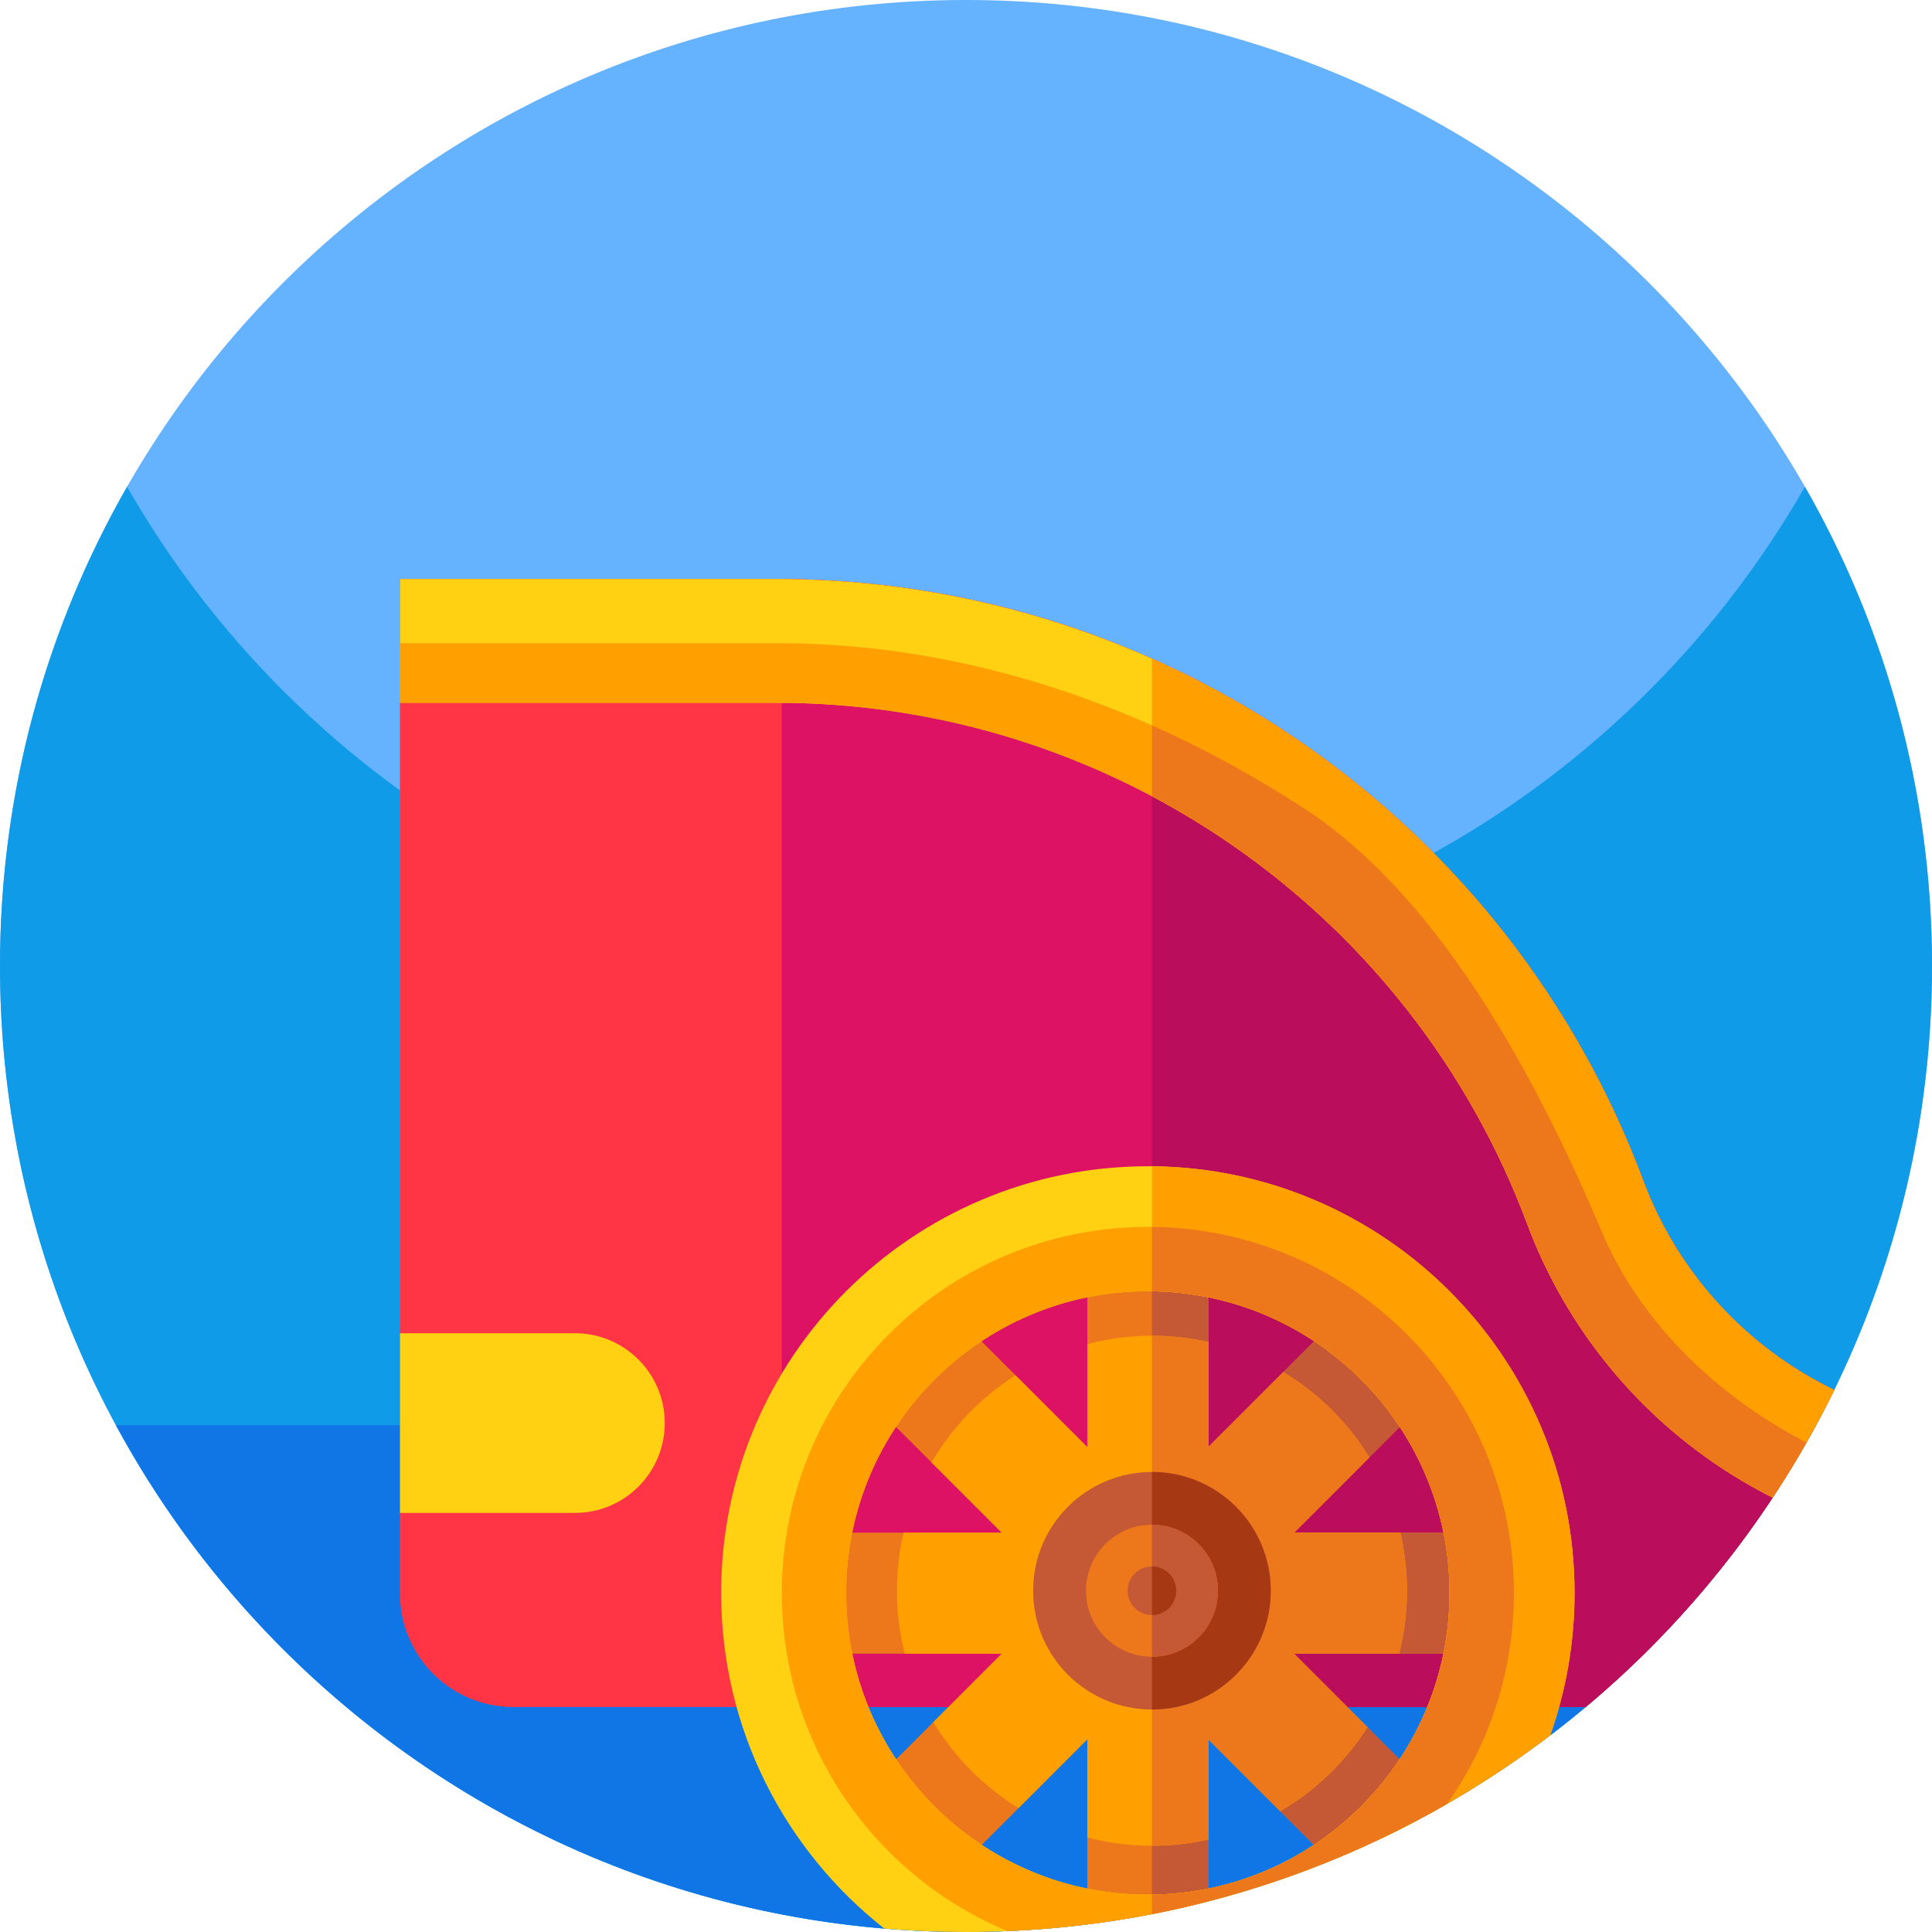 <svg height="25" viewBox="0 0 512 512" width="25" xmlns="http://www.w3.org/2000/svg"><path d="m512 256c0 141.387-114.613 256-256 256s-256-114.613-256-256 114.613-256 256-256 256 114.613 256 256zm0 0" fill="#65b2ff"/><path d="m512 256c0 141.379-114.621 256-256 256s-256-114.621-256-256c0-46.219 12.25-89.57 33.68-127 44.121 77.07 127.16 129 222.32 129s178.211-51.93 222.32-129c21.43 37.43 33.68 80.781 33.68 127zm0 0" fill="#0f9be8"/><path d="m481.262 377.699v.012c-43.293 79.969-127.941 134.289-225.262 134.289s-181.969-54.32-225.262-134.289v-.012zm0 0" fill="#1076e5"/><path d="m486.09 368.34c-15.879 32.469-38.43 61.082-65.871 84.039h-284.16c-16.598 0-30.059-13.457-30.059-30.051v-268.898h101.191c34.52.211 67.797 7.641 98.09 21.109 14.129 6.27 27.598 13.859 40.25 22.641 40.16 27.859 72.008 67.711 89.918 115.629 9.301 24.883 27.73 44.473 50.641 55.531zm0 0" fill="#ff3445"/><path d="m486.09 368.34c-15.879 32.469-38.43 61.082-65.871 84.039h-213.027v-298.949c34.52.211 67.797 7.641 98.09 21.109 14.129 6.27 27.598 13.859 40.25 22.641 40.16 27.859 72.008 67.711 89.918 115.629 9.301 24.883 27.73 44.473 50.641 55.531zm0 0" fill="#dd1265"/><path d="m486.09 368.34c-15.879 32.469-38.43 61.082-65.871 84.039h-114.938v-277.84c14.129 6.27 27.598 13.859 40.25 22.641 40.16 27.859 72.008 67.711 89.918 115.629 9.301 24.883 27.73 44.473 50.641 55.531zm0 0" fill="#ba0d5c"/><path d="m413.012 438.25h-70.09l19.457 19.469 20.602 20.602c-9.781 5.609-19.969 10.578-30.5 14.859l-13.199-13.199-19.051-19.039v42.93c-4.93 1.277-9.91 2.41-14.949 3.391-5.652 1.109-11.359 2.008-17.133 2.738v-49.059l-18.227 18.23-31.332 31.328-22.68-22.68 31.43-31.441 18.129-18.129h-70.09v-32.078h70.09l-49.559-49.562 22.68-22.68 49.559 49.559v-70.098h32.082v70.098l19.859-19.859 29.711-29.699 22.68 22.68-49.559 49.562h70.09zm0 0" fill="#ed771b"/><path d="m413.012 438.25h-70.09l19.457 19.469 20.602 20.602c-9.781 5.609-19.969 10.578-30.5 14.859l-13.199-13.199-19.051-19.039v42.93c-4.93 1.277-9.91 2.41-14.949 3.391v-193.871h14.949v70.098l19.859-19.859 29.711-29.699 22.68 22.68-49.559 49.562h70.09zm0 0" fill="#c55835"/><path d="m370.781 438.254h-27.859l19.461 19.461c-5.797 9.145-13.73 16.801-23.105 22.27l-19.043-19.047v26.547c-4.812 1.09-9.816 1.664-14.957 1.664-5.918 0-11.656-.762-17.125-2.191v-26.02l-18.23 18.234c-9.23-5.676-16.988-13.504-22.578-22.789l18.125-18.129h-25.699c-1.355-5.34-2.078-10.93-2.078-16.691 0-5.293.609-10.445 1.762-15.391h26.016l-18.609-18.609c5.465-9.367 13.117-17.305 22.262-23.105l19.031 19.031v-27.316c5.469-1.43 11.207-2.191 17.125-2.191 5.141 0 10.145.574 14.957 1.664v27.844l19.859-19.859c9.285 5.59 17.113 13.352 22.789 22.582l-19.961 19.961h28.176c1.152 4.945 1.762 10.098 1.762 15.391 0 5.762-.723 11.352-2.078 16.691zm0 0" fill="#ff9f00"/><path d="m370.781 438.254h-27.859l19.461 19.461c-5.797 9.145-13.73 16.801-23.105 22.27l-19.043-19.047v26.547c-4.812 1.09-9.816 1.664-14.957 1.664v-135.168c5.141 0 10.145.57 14.957 1.66v27.844l19.859-19.855c9.285 5.59 17.113 13.352 22.789 22.582l-19.961 19.961h28.176c1.152 4.941 1.762 10.098 1.762 15.391 0 5.762-.723 11.352-2.078 16.691zm0 0" fill="#ed771b"/><path d="m336.762 421.562c0 17.395-14.102 31.477-31.477 31.477-17.395 0-31.496-14.082-31.496-31.477 0-17.391 14.102-31.477 31.496-31.477 17.375 0 31.477 14.086 31.477 31.477zm0 0" fill="#c55835"/><path d="m336.762 421.562c0 17.395-14.102 31.477-31.477 31.477v-62.953c17.375 0 31.477 14.086 31.477 31.477zm0 0" fill="#a63914"/><path d="m305.281 309.07h-1.09c-62.453 0-113.082 50.629-113.082 113.078 0 36.102 16.922 68.25 43.262 88.953h.008c7.133.598 14.34.898 21.621.898 16.859 0 33.328-1.629 49.281-4.738 39.09-7.621 75-24.152 105.527-47.371h.012c4.18-11.801 6.449-24.5 6.449-37.742 0-62.09-50.039-112.5-111.988-113.078zm0 193.031h-1.09c-44.16 0-79.953-35.793-79.953-79.953 0-44.16 35.793-79.957 79.953-79.957h1.09c43.66.578 78.867 36.16 78.867 79.957 0 43.793-35.207 79.371-78.867 79.953zm0 0" fill="#ffd112"/><path d="m417.27 422.148c0 13.242-2.27 25.941-6.449 37.742-30.531 23.219-66.449 39.75-105.539 47.371v-5.16c43.66-.582 78.867-36.16 78.867-79.953 0-43.797-35.207-79.379-78.867-79.957v-33.121c61.949.578 111.988 50.988 111.988 113.078zm0 0" fill="#ff9f00"/><path d="m305.277 502.098c-.363.004-.727.008-1.086.008-44.16 0-79.953-35.801-79.953-79.957 0-44.164 35.793-79.961 79.953-79.961.359 0 .723.004 1.086.004 43.664.582 78.875 36.152 78.875 79.953s-35.211 79.371-78.875 79.953zm.004-176.957h-1.09c-53.57 0-97 43.43-97 97.008 0 40.402 24.699 75.031 59.82 89.613 13.027-.543 25.809-2.07 38.27-4.5 27.969-5.453 54.309-15.473 78.219-29.23 11.148-15.801 17.699-35.07 17.699-55.883 0-53.219-42.848-96.43-95.918-97.008zm0 0" fill="#ff9f00"/><path d="m401.199 422.148c0 20.812-6.551 40.082-17.699 55.883-23.91 13.758-50.25 23.777-78.219 29.23v-5.16c43.66-.582 78.867-36.16 78.867-79.953 0-43.797-35.207-79.379-78.867-79.957v-17.051c53.07.578 95.918 43.789 95.918 97.008zm0 0" fill="#ed771b"/><path d="m322.766 421.562c0 9.66-7.832 17.488-17.488 17.488-9.66 0-17.488-7.828-17.488-17.488 0-9.656 7.828-17.488 17.488-17.488 9.656 0 17.488 7.832 17.488 17.488zm0 0" fill="#ed771b"/><path d="m322.766 421.562c0 9.664-7.832 17.488-17.488 17.488v-34.977c9.656 0 17.488 7.828 17.488 17.488zm0 0" fill="#c55835"/><path d="m311.723 421.562c0 3.562-2.887 6.449-6.445 6.449-3.562 0-6.449-2.887-6.449-6.449 0-3.559 2.887-6.445 6.449-6.445 3.559 0 6.445 2.887 6.445 6.445zm0 0" fill="#c55835"/><path d="m311.723 421.562c0 3.562-2.887 6.445-6.445 6.445v-12.891c3.559 0 6.445 2.887 6.445 6.445zm0 0" fill="#a63914"/><path d="m435.449 312.809c-17.91-47.918-49.758-87.77-89.918-115.629-12.652-8.781-26.121-16.371-40.25-22.648-30.711-13.652-64.5-21.102-99.543-21.102h-99.738v32.809h99.738c21.82 0 43.391 3.332 64.113 9.891 12.258 3.891 24.109 8.859 35.43 14.871 7.418 3.941 14.617 8.32 21.547 13.129 17.523 12.16 33.051 26.82 46.172 43.57 13.398 17.121 24.078 36.16 31.711 56.602 4.801 12.848 11.52 24.828 19.961 35.609 8.25 10.539 18.027 19.762 29.047 27.41 5.133 3.559 10.5 6.75 16.062 9.551 3.141-4.762 6.129-9.633 8.949-14.602 2.598-4.559 5.051-9.199 7.359-13.93-22.91-11.059-41.34-30.648-50.641-55.531zm0 0" fill="#ffd112"/><path d="m486.09 368.34c-2.309 4.73-4.762 9.371-7.359 13.93-2.82 4.969-5.809 9.84-8.949 14.602-5.562-2.801-10.93-5.992-16.062-9.551-11.02-7.648-20.797-16.871-29.047-27.41-8.441-10.781-15.16-22.762-19.961-35.609-7.633-20.441-18.312-39.48-31.711-56.602-13.121-16.75-28.648-31.41-46.172-43.57-6.93-4.809-14.129-9.188-21.547-13.129v-36.469c14.129 6.277 27.598 13.867 40.25 22.648 40.16 27.859 72.008 67.711 89.918 115.629 9.301 24.883 27.73 44.473 50.641 55.531zm0 0" fill="#ff9f00"/><path d="m424.5 326.449c-19.922-47.129-45.602-90.57-78.969-112.258-12.793-8.32-26.242-15.711-40.25-21.941-30.832-13.711-64.359-21.809-99.543-21.809h-99.738v15.797h99.738c21.82 0 43.391 3.332 64.113 9.891 12.258 3.891 24.109 8.859 35.43 14.871 7.418 3.941 14.617 8.32 21.547 13.129 17.523 12.16 33.051 26.82 46.172 43.57 13.398 17.121 24.078 36.16 31.711 56.602 4.801 12.848 11.52 24.828 19.961 35.609 8.25 10.539 18.027 19.762 29.047 27.41 5.133 3.559 10.5 6.75 16.062 9.551 3.141-4.762 6.129-9.633 8.949-14.602-23.742-12.191-44.172-32.008-54.23-55.82zm0 0" fill="#ff9f00"/><path d="m478.73 382.27c-2.82 4.969-5.809 9.84-8.949 14.602-5.562-2.801-10.93-5.992-16.062-9.551-11.02-7.648-20.797-16.871-29.047-27.41-8.441-10.781-15.16-22.762-19.961-35.609-7.633-20.441-18.312-39.48-31.711-56.602-13.121-16.75-28.648-31.41-46.172-43.57-6.93-4.809-14.129-9.188-21.547-13.129v-18.75c14.008 6.23 27.457 13.621 40.25 21.941 33.367 21.688 59.047 65.129 78.969 112.258 10.059 23.812 30.488 43.629 54.23 55.82zm0 0" fill="#ed771b"/><path d="m176.168 377.129c0 6.574-2.664 12.527-6.973 16.836-4.309 4.309-10.266 6.973-16.84 6.973h-46.352v-47.617h46.352c13.148 0 23.812 10.66 23.812 23.809zm0 0" fill="#ffd112"/></svg>